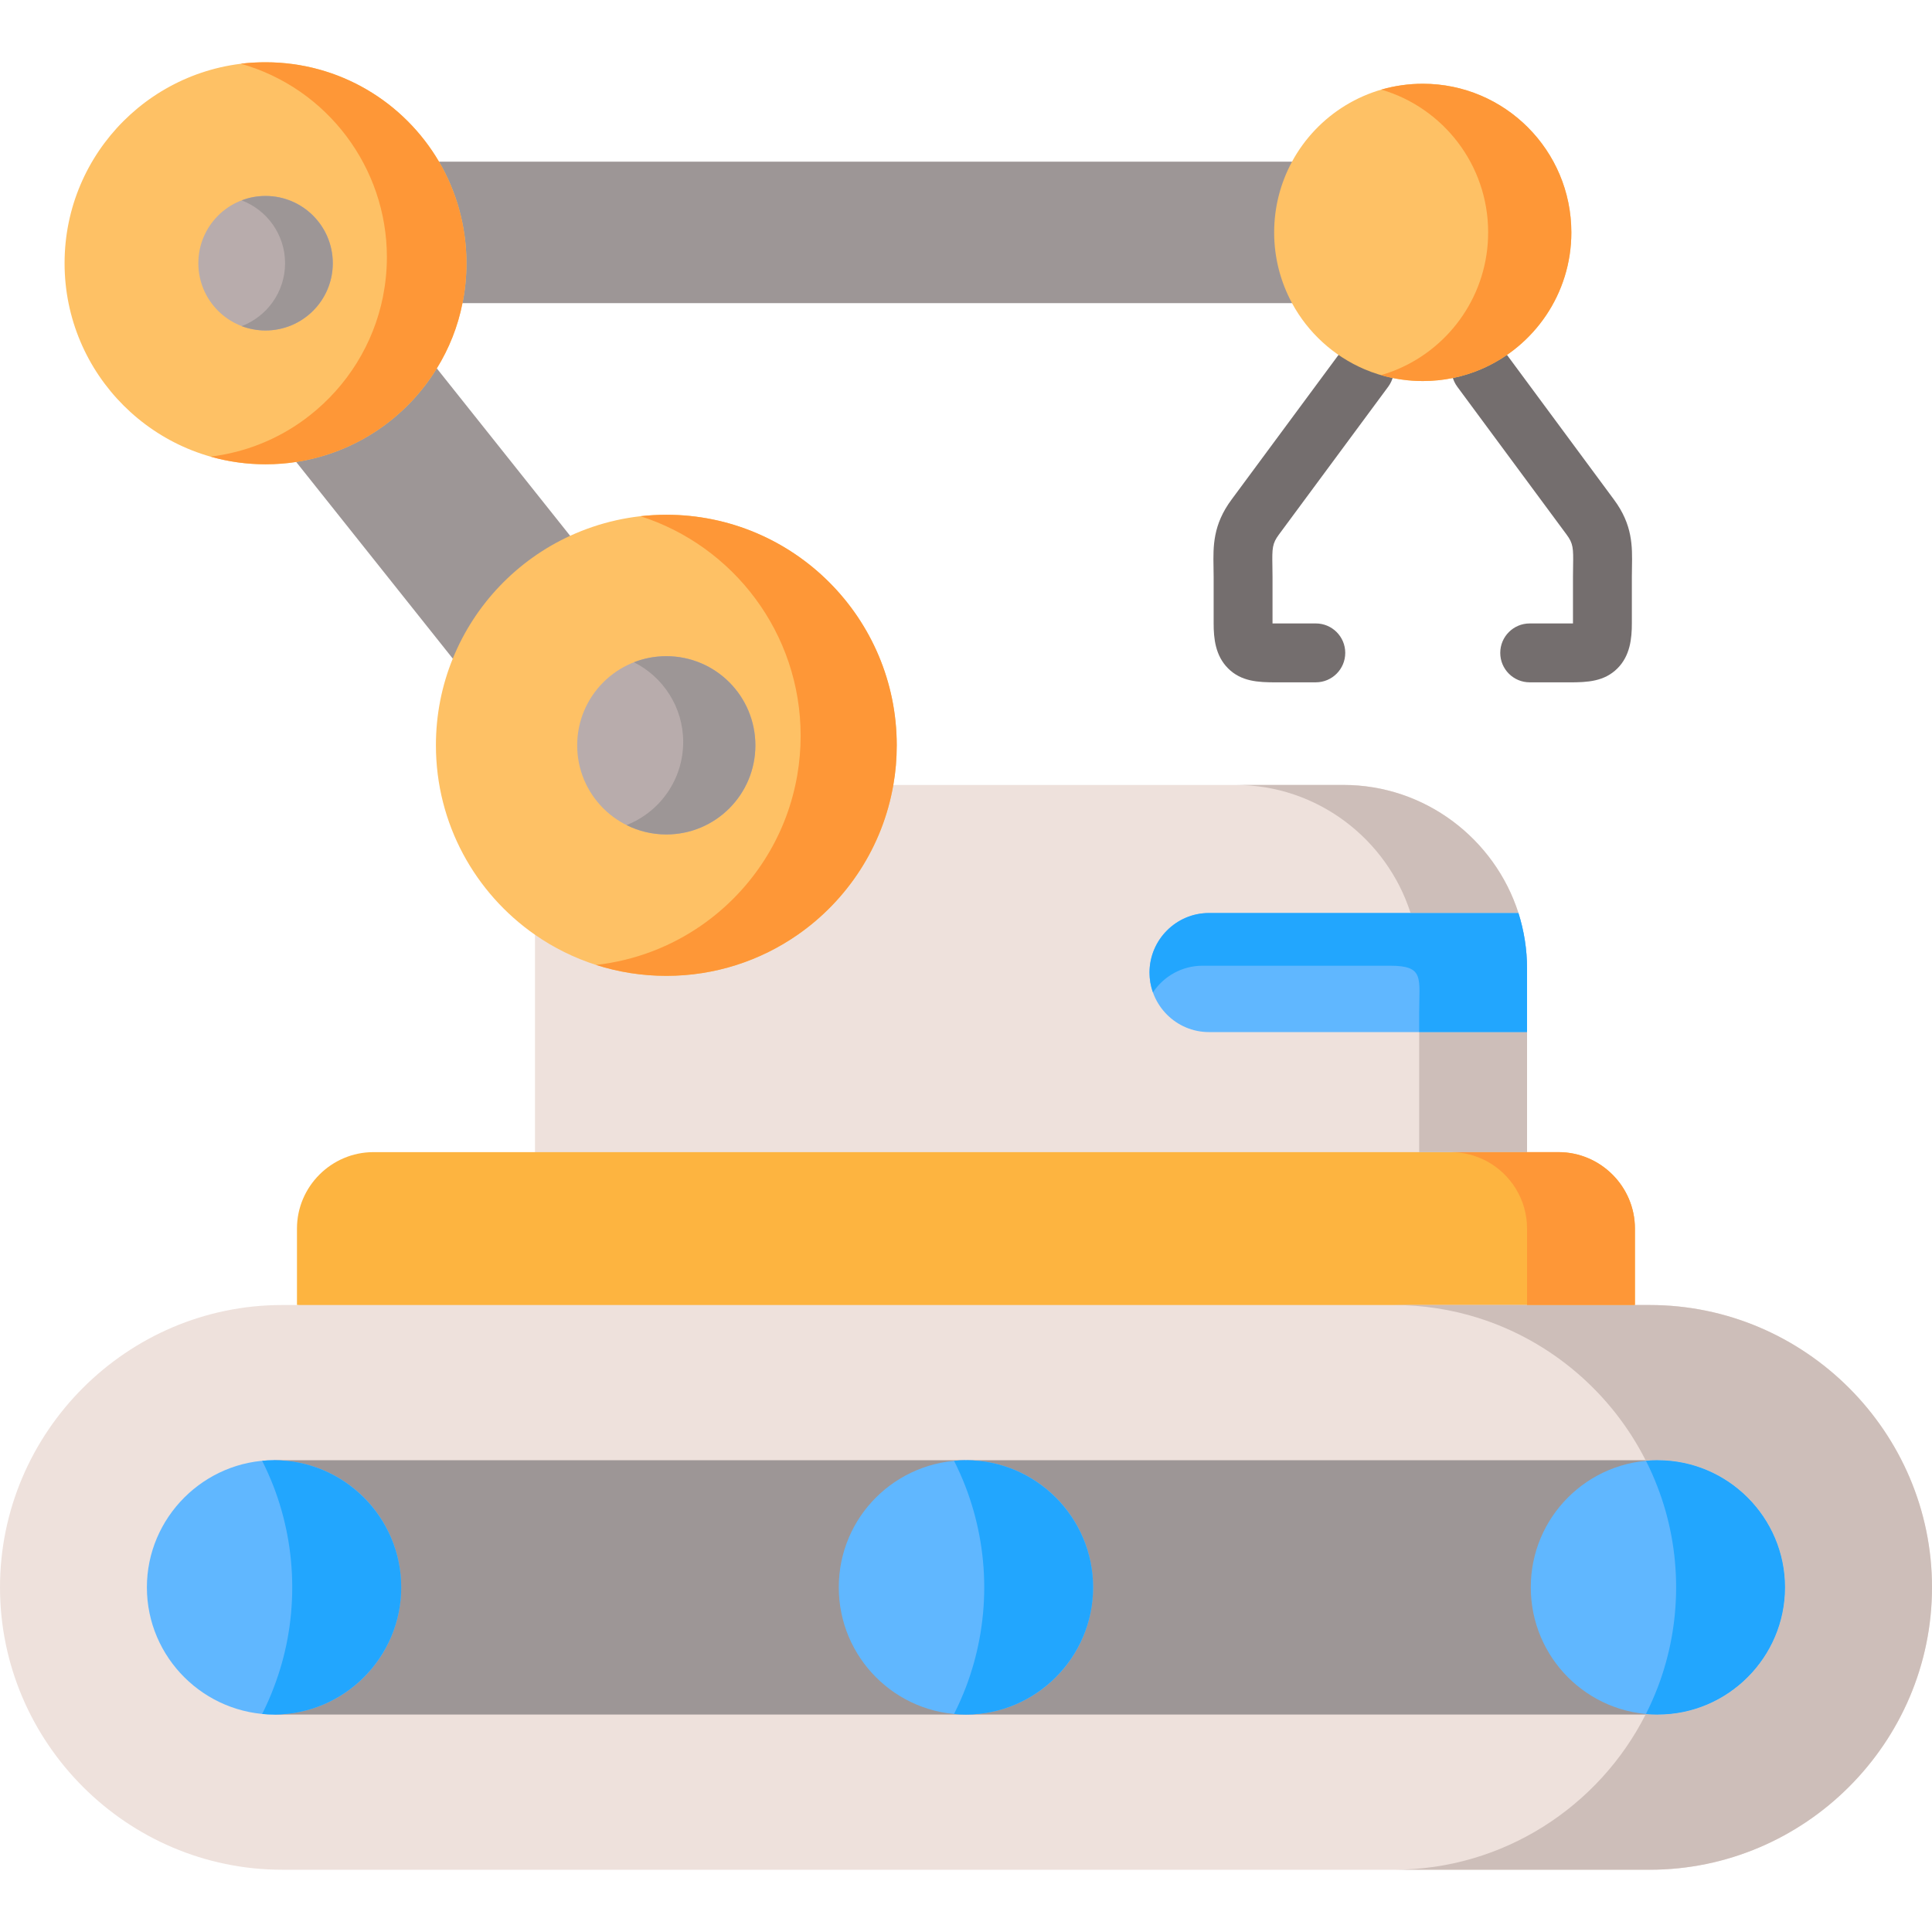<svg id="Capa_1" enable-background="new 0 0 512 512" height="512" viewBox="0 0 512 512" width="512" xmlns="http://www.w3.org/2000/svg"><g><g><path d="m338.134 180.828c-4.738 0-9.182-.212-12.672-3.691-3.379-3.369-3.835-7.929-3.835-11.944v-12.357c0-.899-.016-1.745-.03-2.551-.098-5.509-.198-11.206 4.814-17.941l28.924-39.125c2.562-3.465 7.446-4.197 10.911-1.636s4.197 7.447 1.636 10.911l-28.939 39.145c-1.782 2.395-1.829 3.609-1.745 8.369.016.892.032 1.83.032 2.827v12.357.029c.608.004 1.251.003 1.842.001l9.63-.003c4.309 0 7.802 3.493 7.802 7.802s-3.493 7.802-7.802 7.802l-9.582.003c-.33.001-.659.002-.986.002zm-.753-13.357h.011zm78.575 13.357c-.327 0-.656-.001-.986-.002l-9.587-.003c-4.309 0-7.802-3.493-7.802-7.802s3.493-7.802 7.802-7.802l9.634.003c.589.002 1.23.004 1.837-.001 0-.01 0-.019 0-.029v-12.357c0-.997.016-1.936.032-2.828.084-4.759.037-5.973-1.73-8.347l-28.954-39.165c-2.561-3.465-1.829-8.35 1.636-10.911 3.464-2.561 8.349-1.83 10.911 1.636l28.939 39.145c4.998 6.714 4.897 12.411 4.799 17.92-.014.805-.03 1.652-.03 2.552v12.357c0 4.02-.455 8.583-3.83 11.948-3.485 3.474-7.931 3.686-12.671 3.686z" fill="#746e6e"/></g><g><path clip-rule="evenodd" d="m271.813 335.385 132.869-30.06v-31.813-16.856c0-5.112-.818-10.049-2.278-14.694-6.278-19.631-24.734-33.945-46.373-33.945h-119.29-30.896l-64.069 39.7v57.607z" fill="#eee1dc" fill-rule="evenodd"/></g><g><path clip-rule="evenodd" d="m122.561 80.33h219.833l18.164-18.2-18.164-19.28h-226.053l-13.258 21.121z" fill="#9d9696" fill-rule="evenodd"/></g><g><path clip-rule="evenodd" d="m392.476 97.857c14.075-6.018 23.946-19.981 23.946-36.253 0-21.763-17.638-39.408-39.364-39.408-14.981 0-28.005 8.355-34.663 20.653-3.008 5.58-4.731 11.948-4.731 18.755 0 6.777 1.723 13.146 4.731 18.725 4.205 7.8 11.009 14.022 19.215 17.528 4.731 2.016 9.958 3.126 15.448 3.126 5.46 0 10.687-1.11 15.418-3.126z" fill="#fec165" fill-rule="evenodd"/></g><g><path clip-rule="evenodd" d="m119.991 174.541 26.457-7.245 4.644-25.298-35.335-44.374-30.224-7.304-7.038 32.105z" fill="#9d9696" fill-rule="evenodd"/></g><g><path clip-rule="evenodd" d="m78.495 122.425c15.769-2.425 29.26-11.743 37.262-24.802 3.241-5.229 5.578-11.072 6.804-17.294.701-3.418 1.051-6.953 1.051-10.575 0-9.815-2.657-19.017-7.271-26.905-9.257-15.774-26.369-26.349-45.964-26.349-29.406 0-53.265 23.838-53.265 53.255s23.858 53.284 53.265 53.284c2.745 0 5.49-.205 8.118-.614z" fill="#fec165" fill-rule="evenodd"/></g><g><path clip-rule="evenodd" d="m211.394 247.718c13.141-9.144 22.515-23.312 25.347-39.7.613-3.418.905-6.923.905-10.517 0-33.711-27.333-61.084-61.062-61.084-9.111 0-17.726 2.016-25.493 5.58-14.075 6.456-25.26 18.141-31.1 32.543-2.891 7.099-4.468 14.84-4.468 22.961 0 20.799 10.396 39.174 26.253 50.217 9.87 6.865 21.872 10.896 34.809 10.896 12.936.001 24.939-4.031 34.809-10.896z" fill="#fec165" fill-rule="evenodd"/></g><g><path clip-rule="evenodd" d="m176.585 221.135c13.053 0 23.595-10.575 23.595-23.604 0-13.058-10.542-23.633-23.595-23.633s-23.624 10.575-23.624 23.633c-.001 13.029 10.571 23.604 23.624 23.604z" fill="#b8acac" fill-rule="evenodd"/></g><g><path clip-rule="evenodd" d="m78.7 345.844 172.321 15.074 182.25-15.074v-20.274c0-11.13-9.111-20.244-20.266-20.244h-8.323-193.288-69.618-42.81c-11.126 0-20.266 9.114-20.266 20.244z" fill="#fdb440" fill-rule="evenodd"/></g><g><path clip-rule="evenodd" d="m74.787 495.5h362.398c41.146 0 74.816-33.682 74.816-74.843 0-41.131-33.67-74.814-74.816-74.814h-3.913-354.572-3.913c-41.146.001-74.787 33.683-74.787 74.814 0 41.161 33.641 74.843 74.787 74.843z" fill="#eee1dc" fill-rule="evenodd"/></g><g><path clip-rule="evenodd" d="m72.83 454.369h183.155l-.146-67.394h-183.213z" fill="#9d9696" fill-rule="evenodd"/></g><g><path clip-rule="evenodd" d="m255.985 454.369h183.36l-.117-67.394h-183.097z" fill="#9d9696" fill-rule="evenodd"/></g><g><path clip-rule="evenodd" d="m439.345 454.369c18.543 0 33.699-15.161 33.699-33.711 0-18.521-15.156-33.682-33.699-33.682-18.602.029-33.67 15.044-33.67 33.682s15.068 33.711 33.67 33.711z" fill="#60b7ff" fill-rule="evenodd"/></g><g><path clip-rule="evenodd" d="m70.377 87.574c9.841 0 17.813-7.975 17.813-17.82s-7.972-17.82-17.813-17.82-17.813 7.975-17.813 17.82 7.972 17.82 17.813 17.82z" fill="#b8acac" fill-rule="evenodd"/></g><g><path clip-rule="evenodd" d="m320.376 273.513h84.306v-16.856c0-5.112-.818-10.049-2.278-14.694h-82.029c-8.673 0-15.74 7.099-15.74 15.775.001 8.676 7.068 15.775 15.741 15.775z" fill="#60b7ff" fill-rule="evenodd"/></g><g><path clip-rule="evenodd" d="m437.184 495.5c41.146 0 74.816-33.682 74.816-74.843 0-41.131-33.67-74.814-74.816-74.814h-3.913-63.894c7.797 0 15.302 1.198 22.369 3.418 19.332 6.105 35.305 19.865 44.358 37.714h3.125.117c18.543 0 33.699 15.161 33.699 33.682 0 18.55-15.156 33.711-33.699 33.711h-3.241c-12.353 24.363-37.671 41.131-66.727 41.131h67.806z" fill="#cdbeb9" fill-rule="evenodd"/></g><g><path clip-rule="evenodd" d="m439.345 454.369c18.543 0 33.699-15.161 33.699-33.711 0-18.521-15.156-33.682-33.699-33.682-.029 0-.088 0-.117 0-1.022 0-2.044.058-3.037.146 1.139 2.22 2.132 4.499 3.037 6.836 3.212 8.296 4.964 17.323 4.964 26.7 0 9.29-1.723 18.199-4.848 26.437-.934 2.425-1.986 4.82-3.154 7.128 1.053.087 2.104.146 3.155.146z" fill="#22a6fe" fill-rule="evenodd"/></g><g><path clip-rule="evenodd" d="m373.816 241.963h28.589c-6.278-19.631-24.734-33.945-46.373-33.945h-28.56c21.61 0 40.065 14.314 46.344 33.945z" fill="#cdbeb9" fill-rule="evenodd"/></g><g><path clip-rule="evenodd" d="m376.094 273.513h28.589v31.813h-28.589z" fill="#cdbeb9" fill-rule="evenodd"/></g><g><path clip-rule="evenodd" d="m433.271 345.844v-20.274c0-11.13-9.111-20.244-20.266-20.244h-8.323-20.237c3.446 0 6.687.876 9.549 2.395 6.366 3.447 10.688 10.166 10.688 17.849v20.274z" fill="#fe9737" fill-rule="evenodd"/></g><g><path clip-rule="evenodd" d="m236.741 208.018c.613-3.418.905-6.923.905-10.517 0-33.711-27.333-61.084-61.062-61.084-2.307 0-4.614.146-6.862.38 24.617 7.887 42.46 30.965 42.46 58.221 0 3.564-.321 7.069-.905 10.487-.146.847-.321 1.665-.496 2.512-3.3 15.337-12.382 28.512-24.851 37.188-8.118 5.638-17.638 9.348-27.976 10.517 5.87 1.87 12.148 2.892 18.631 2.892 12.937 0 24.939-4.031 34.809-10.896 13.141-9.143 22.515-23.311 25.347-39.7z" fill="#fe9737" fill-rule="evenodd"/></g><g><path clip-rule="evenodd" d="m176.585 221.135c13.053 0 23.595-10.575 23.595-23.604 0-13.058-10.542-23.633-23.595-23.633-3.037 0-5.928.555-8.585 1.607 7.739 3.885 13.053 11.89 13.053 21.121 0 10.02-6.22 18.579-15.01 22.026 3.154 1.577 6.746 2.483 10.542 2.483z" fill="#9d9696" fill-rule="evenodd"/></g><g><path clip-rule="evenodd" d="m72.83 454.369c18.514-.117 33.495-15.161 33.495-33.711 0-18.608-15.097-33.682-33.699-33.682-18.514 0-33.699 15.161-33.699 33.682-.001 18.666 15.272 33.769 33.903 33.711z" fill="#60b7ff" fill-rule="evenodd"/></g><g><path clip-rule="evenodd" d="m72.626 454.369c18.543 0 33.699-15.161 33.699-33.711 0-18.521-15.156-33.682-33.699-33.682-.058 0-.088 0-.146 0-1.022 0-2.015.058-3.008.146 1.11 2.22 2.132 4.499 3.037 6.836 3.183 8.296 4.935 17.323 4.935 26.7 0 9.29-1.694 18.199-4.848 26.437-.905 2.425-1.957 4.82-3.125 7.128 1.023.087 2.074.146 3.155.146z" fill="#22a6fe" fill-rule="evenodd"/></g><g><path clip-rule="evenodd" d="m255.985 454.369c18.602 0 33.699-15.074 33.699-33.711 0-18.55-15.01-33.624-33.553-33.682-18.689 0-33.845 14.957-33.845 33.682 0 18.637 15.098 33.711 33.699 33.711z" fill="#60b7ff" fill-rule="evenodd"/></g><g><path clip-rule="evenodd" d="m255.985 454.369c18.543 0 33.699-15.161 33.699-33.711 0-18.521-15.156-33.682-33.699-33.682-.029 0-.088 0-.146 0-1.022 0-2.015.058-3.008.146 1.11 2.22 2.132 4.499 3.037 6.836 3.183 8.296 4.964 17.323 4.964 26.7 0 9.29-1.723 18.199-4.848 26.437-.934 2.425-1.986 4.82-3.154 7.128 1.024.087 2.104.146 3.155.146z" fill="#22a6fe" fill-rule="evenodd"/></g><g><path clip-rule="evenodd" d="m123.612 69.755c0-9.815-2.657-19.017-7.271-26.905-9.257-15.775-26.369-26.35-45.964-26.35-2.219 0-4.41.117-6.57.38 22.982 6.514 38.722 27.577 38.722 51.268 0 3.622-.38 7.157-1.051 10.546-2.511 12.474-9.461 23.633-19.478 31.462-6.979 5.492-15.419 9.231-24.588 10.633-.526.088-1.051.175-1.577.234 4.614 1.315 9.491 2.016 14.543 2.016 2.745 0 5.49-.204 8.118-.613 15.769-2.425 29.26-11.743 37.262-24.802 3.241-5.229 5.578-11.072 6.804-17.294.7-3.418 1.05-6.953 1.05-10.575z" fill="#fe9737" fill-rule="evenodd"/></g><g><path clip-rule="evenodd" d="m70.377 87.574c9.841 0 17.813-7.975 17.813-17.82s-7.972-17.82-17.813-17.82c-2.249 0-4.38.409-6.337 1.168 6.716 2.542 11.506 9.056 11.506 16.651 0 7.625-4.789 14.11-11.506 16.68 1.957.732 4.088 1.141 6.337 1.141z" fill="#9d9696" fill-rule="evenodd"/></g><g><path clip-rule="evenodd" d="m392.476 97.857c14.075-6.018 23.946-19.981 23.946-36.253 0-21.763-17.638-39.408-39.364-39.408-3.825 0-7.534.555-11.009 1.548 16.382 4.791 28.326 19.923 28.326 37.83 0 16.271-9.87 30.264-23.946 36.253-1.431.613-2.92 1.139-4.439 1.577 3.504 1.022 7.213 1.577 11.068 1.577 5.46.002 10.687-1.108 15.418-3.124z" fill="#fe9737" fill-rule="evenodd"/></g><g><path clip-rule="evenodd" d="m376.094 273.513h28.589v-16.856c0-5.112-.818-10.049-2.278-14.694h-28.589-53.44c-8.673 0-15.74 7.099-15.74 15.775 0 1.84.321 3.622.905 5.258 2.833-4.236 7.651-7.069 13.141-7.069h49.702c9.169 0 7.709 3.213 7.709 12.532v5.054z" fill="#22a6fe" fill-rule="evenodd"/></g></g></svg>